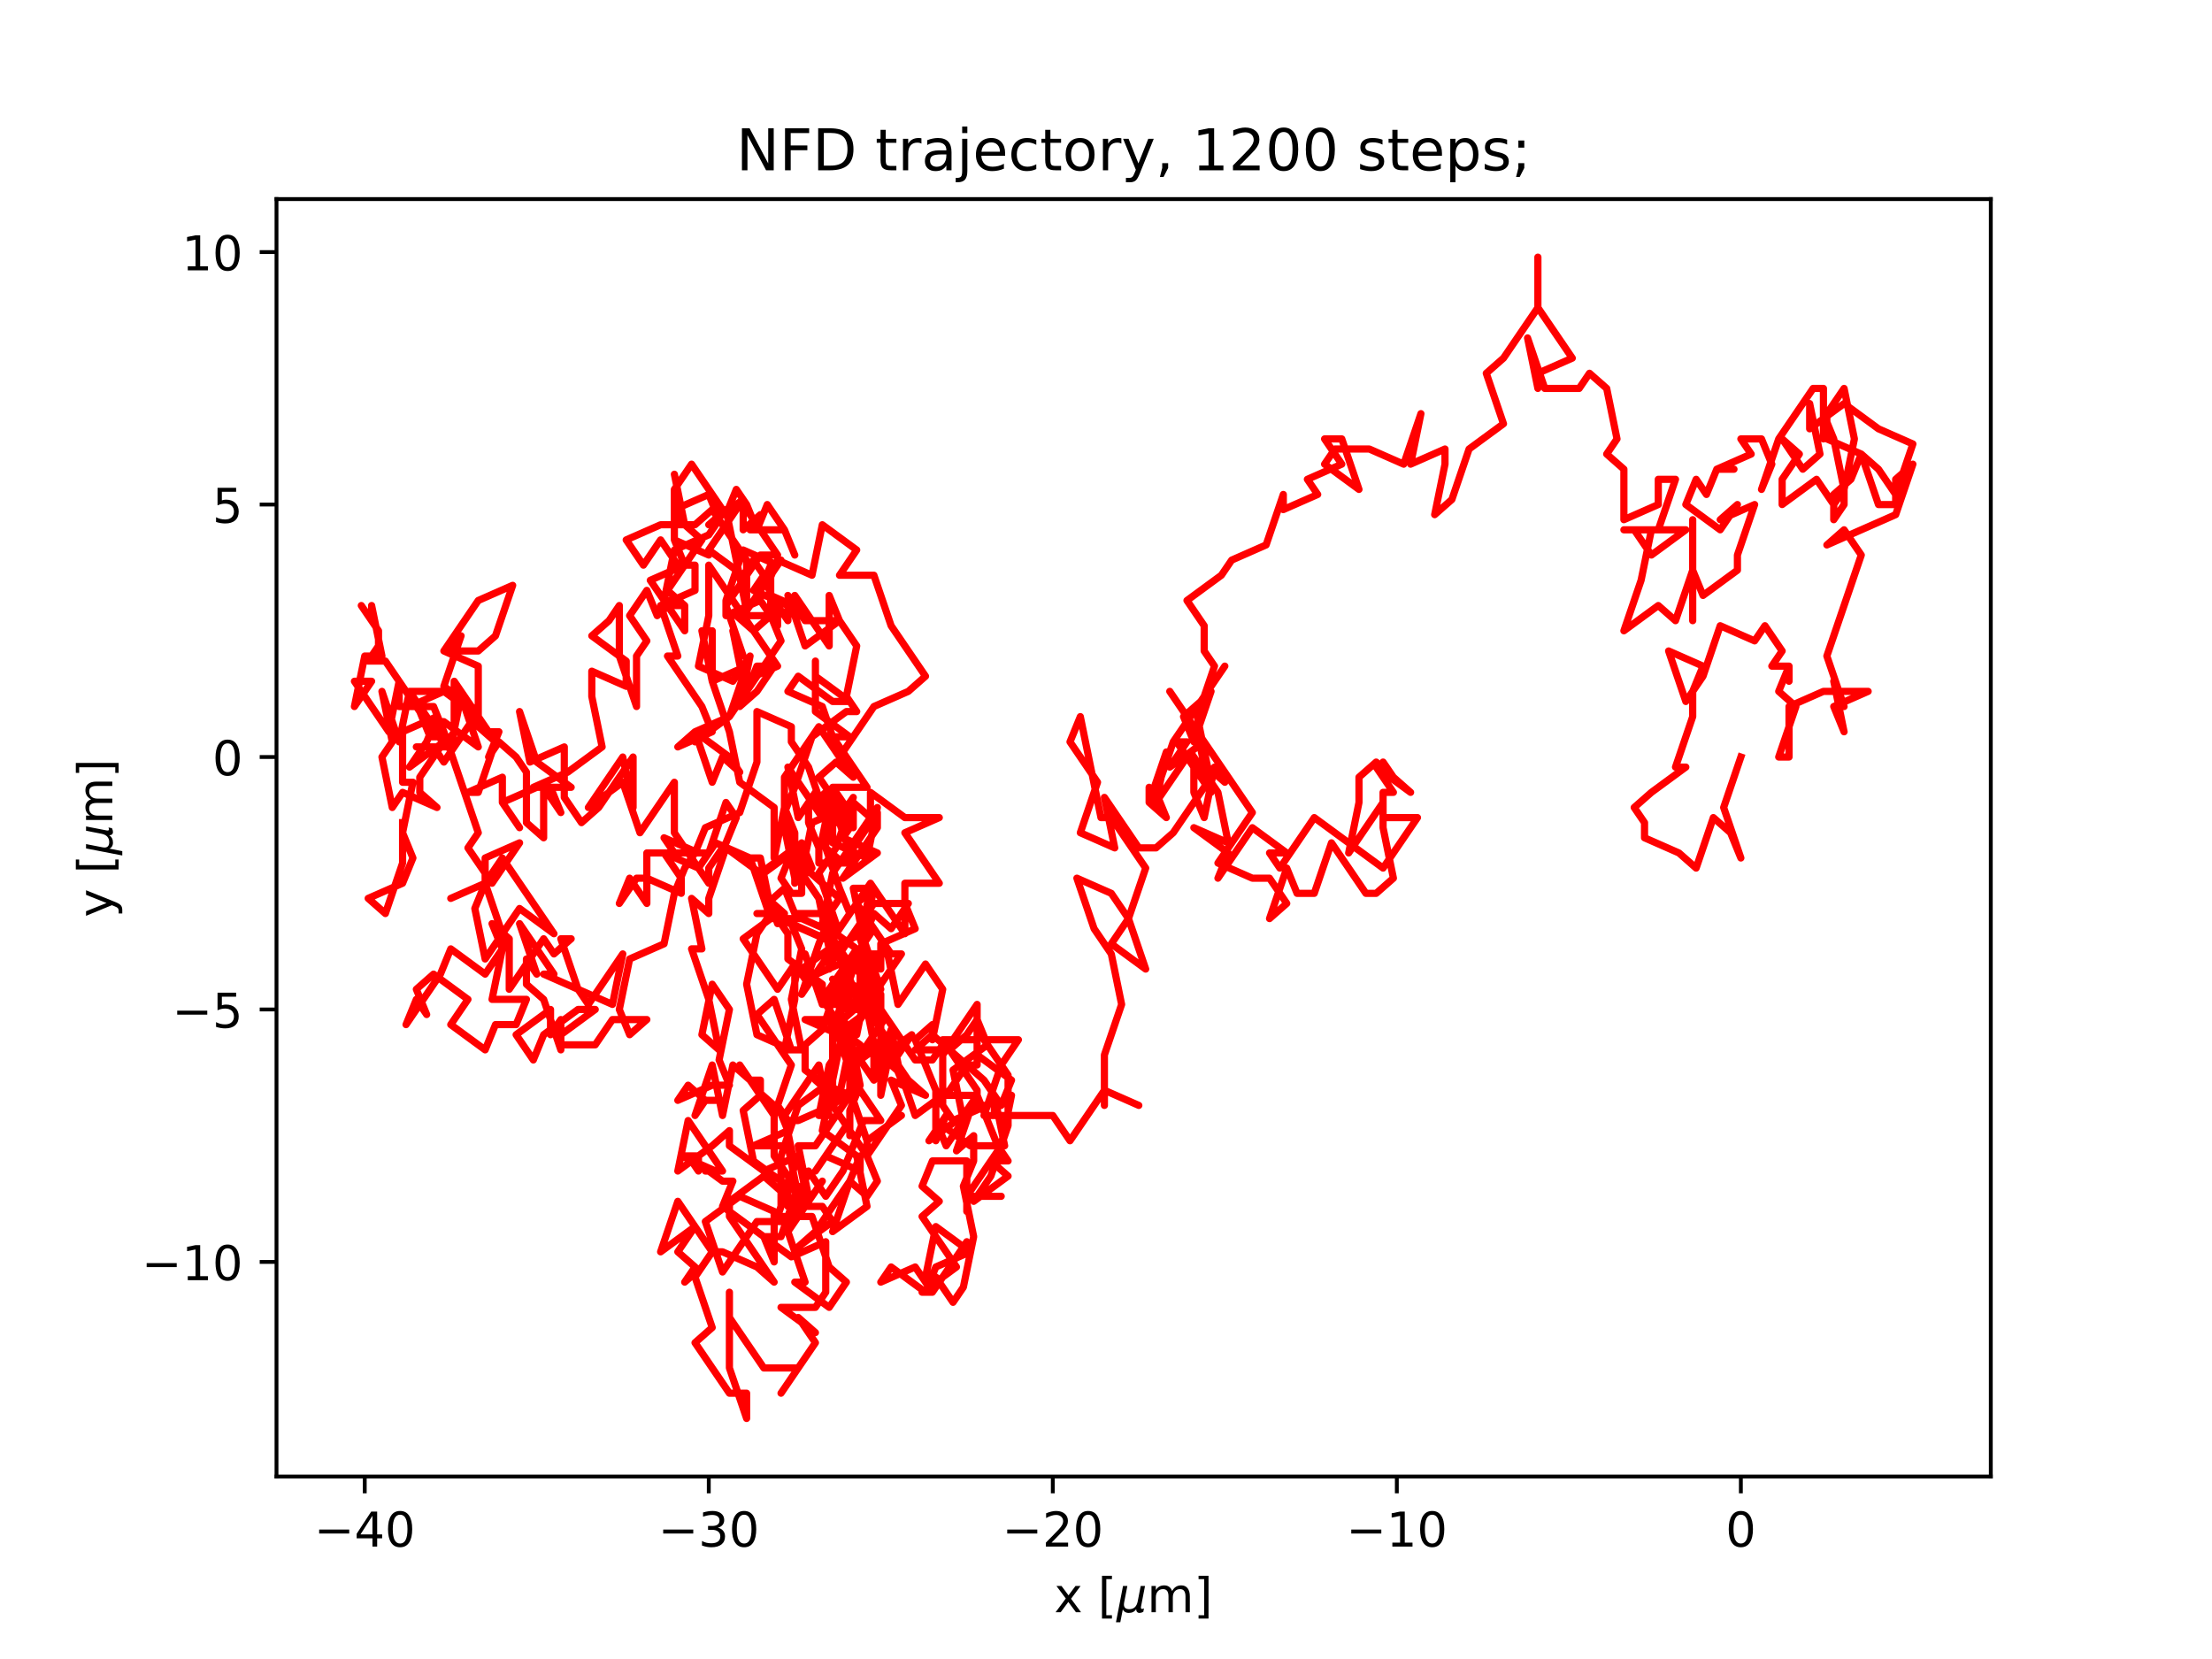 <?xml version="1.0" encoding="utf-8" standalone="no"?>
<!DOCTYPE svg PUBLIC "-//W3C//DTD SVG 1.1//EN"
  "http://www.w3.org/Graphics/SVG/1.1/DTD/svg11.dtd">
<!-- Created with matplotlib (https://matplotlib.org/) -->
<svg height="345.6pt" version="1.1" viewBox="0 0 460.8 345.6" width="460.8pt" xmlns="http://www.w3.org/2000/svg" xmlns:xlink="http://www.w3.org/1999/xlink">
 <defs>
  <style type="text/css">*{stroke-linecap:butt;stroke-linejoin:round;}</style>
 </defs>
 <g id="figure_1">
  <g id="patch_1">
   <path d="M 0 345.6 
L 460.8 345.6 
L 460.8 0 
L 0 0 
z
" style="fill:#ffffff;"/>
  </g>
  <g id="axes_1">
   <g id="patch_2">
    <path d="M 57.6 307.584 
L 414.72 307.584 
L 414.72 41.472 
L 57.6 41.472 
z
" style="fill:#ffffff;"/>
   </g>
   <g id="matplotlib.axis_1">
    <g id="xtick_1">
     <g id="line2d_1">
      <defs>
       <path d="M 0 0 
L 0 3.5 
" id="m4d522d2c87" style="stroke:#000000;stroke-width:0.8;"/>
      </defs>
      <g>
       <use style="stroke:#000000;stroke-width:0.8;" x="75.983" xlink:href="#m4d522d2c87" y="307.584"/>
      </g>
     </g>
     <g id="text_1">
      <!-- −40 -->
      <g transform="translate(65.43 322.182)scale(0.1 -0.1)">
       <defs>
        <path d="M 10.594 35.5 
L 73.188 35.5 
L 73.188 27.203 
L 10.594 27.203 
z
" id="DejaVuSans-8722"/>
        <path d="M 37.797 64.312 
L 12.891 25.391 
L 37.797 25.391 
z
M 35.203 72.906 
L 47.609 72.906 
L 47.609 25.391 
L 58.016 25.391 
L 58.016 17.188 
L 47.609 17.188 
L 47.609 0 
L 37.797 0 
L 37.797 17.188 
L 4.891 17.188 
L 4.891 26.703 
z
" id="DejaVuSans-52"/>
        <path d="M 31.781 66.406 
Q 24.172 66.406 20.328 58.906 
Q 16.5 51.422 16.5 36.375 
Q 16.5 21.391 20.328 13.891 
Q 24.172 6.391 31.781 6.391 
Q 39.453 6.391 43.281 13.891 
Q 47.125 21.391 47.125 36.375 
Q 47.125 51.422 43.281 58.906 
Q 39.453 66.406 31.781 66.406 
z
M 31.781 74.219 
Q 44.047 74.219 50.516 64.516 
Q 56.984 54.828 56.984 36.375 
Q 56.984 17.969 50.516 8.266 
Q 44.047 -1.422 31.781 -1.422 
Q 19.531 -1.422 13.062 8.266 
Q 6.594 17.969 6.594 36.375 
Q 6.594 54.828 13.062 64.516 
Q 19.531 74.219 31.781 74.219 
z
" id="DejaVuSans-48"/>
       </defs>
       <use xlink:href="#DejaVuSans-8722"/>
       <use x="83.789" xlink:href="#DejaVuSans-52"/>
       <use x="147.412" xlink:href="#DejaVuSans-48"/>
      </g>
     </g>
    </g>
    <g id="xtick_2">
     <g id="line2d_2">
      <g>
       <use style="stroke:#000000;stroke-width:0.8;" x="147.65" xlink:href="#m4d522d2c87" y="307.584"/>
      </g>
     </g>
     <g id="text_2">
      <!-- −30 -->
      <g transform="translate(137.098 322.182)scale(0.1 -0.1)">
       <defs>
        <path d="M 40.578 39.312 
Q 47.656 37.797 51.625 33 
Q 55.609 28.219 55.609 21.188 
Q 55.609 10.406 48.188 4.484 
Q 40.766 -1.422 27.094 -1.422 
Q 22.516 -1.422 17.656 -0.516 
Q 12.797 0.391 7.625 2.203 
L 7.625 11.719 
Q 11.719 9.328 16.594 8.109 
Q 21.484 6.891 26.812 6.891 
Q 36.078 6.891 40.938 10.547 
Q 45.797 14.203 45.797 21.188 
Q 45.797 27.641 41.281 31.266 
Q 36.766 34.906 28.719 34.906 
L 20.219 34.906 
L 20.219 43.016 
L 29.109 43.016 
Q 36.375 43.016 40.234 45.922 
Q 44.094 48.828 44.094 54.297 
Q 44.094 59.906 40.109 62.906 
Q 36.141 65.922 28.719 65.922 
Q 24.656 65.922 20.016 65.031 
Q 15.375 64.156 9.812 62.312 
L 9.812 71.094 
Q 15.438 72.656 20.344 73.438 
Q 25.25 74.219 29.594 74.219 
Q 40.828 74.219 47.359 69.109 
Q 53.906 64.016 53.906 55.328 
Q 53.906 49.266 50.438 45.094 
Q 46.969 40.922 40.578 39.312 
z
" id="DejaVuSans-51"/>
       </defs>
       <use xlink:href="#DejaVuSans-8722"/>
       <use x="83.789" xlink:href="#DejaVuSans-51"/>
       <use x="147.412" xlink:href="#DejaVuSans-48"/>
      </g>
     </g>
    </g>
    <g id="xtick_3">
     <g id="line2d_3">
      <g>
       <use style="stroke:#000000;stroke-width:0.8;" x="219.318" xlink:href="#m4d522d2c87" y="307.584"/>
      </g>
     </g>
     <g id="text_3">
      <!-- −20 -->
      <g transform="translate(208.766 322.182)scale(0.1 -0.1)">
       <defs>
        <path d="M 19.188 8.297 
L 53.609 8.297 
L 53.609 0 
L 7.328 0 
L 7.328 8.297 
Q 12.938 14.109 22.625 23.891 
Q 32.328 33.688 34.812 36.531 
Q 39.547 41.844 41.422 45.531 
Q 43.312 49.219 43.312 52.781 
Q 43.312 58.594 39.234 62.25 
Q 35.156 65.922 28.609 65.922 
Q 23.969 65.922 18.812 64.312 
Q 13.672 62.703 7.812 59.422 
L 7.812 69.391 
Q 13.766 71.781 18.938 73 
Q 24.125 74.219 28.422 74.219 
Q 39.75 74.219 46.484 68.547 
Q 53.219 62.891 53.219 53.422 
Q 53.219 48.922 51.531 44.891 
Q 49.859 40.875 45.406 35.406 
Q 44.188 33.984 37.641 27.219 
Q 31.109 20.453 19.188 8.297 
z
" id="DejaVuSans-50"/>
       </defs>
       <use xlink:href="#DejaVuSans-8722"/>
       <use x="83.789" xlink:href="#DejaVuSans-50"/>
       <use x="147.412" xlink:href="#DejaVuSans-48"/>
      </g>
     </g>
    </g>
    <g id="xtick_4">
     <g id="line2d_4">
      <g>
       <use style="stroke:#000000;stroke-width:0.8;" x="290.986" xlink:href="#m4d522d2c87" y="307.584"/>
      </g>
     </g>
     <g id="text_4">
      <!-- −10 -->
      <g transform="translate(280.433 322.182)scale(0.1 -0.1)">
       <defs>
        <path d="M 12.406 8.297 
L 28.516 8.297 
L 28.516 63.922 
L 10.984 60.406 
L 10.984 69.391 
L 28.422 72.906 
L 38.281 72.906 
L 38.281 8.297 
L 54.391 8.297 
L 54.391 0 
L 12.406 0 
z
" id="DejaVuSans-49"/>
       </defs>
       <use xlink:href="#DejaVuSans-8722"/>
       <use x="83.789" xlink:href="#DejaVuSans-49"/>
       <use x="147.412" xlink:href="#DejaVuSans-48"/>
      </g>
     </g>
    </g>
    <g id="xtick_5">
     <g id="line2d_5">
      <g>
       <use style="stroke:#000000;stroke-width:0.8;" x="362.653" xlink:href="#m4d522d2c87" y="307.584"/>
      </g>
     </g>
     <g id="text_5">
      <!-- 0 -->
      <g transform="translate(359.472 322.182)scale(0.1 -0.1)">
       <use xlink:href="#DejaVuSans-48"/>
      </g>
     </g>
    </g>
    <g id="text_6">
     <!-- x [${\mu}$m] -->
     <g transform="translate(219.61 335.862)scale(0.1 -0.1)">
      <defs>
       <path d="M 54.891 54.688 
L 35.109 28.078 
L 55.906 0 
L 45.312 0 
L 29.391 21.484 
L 13.484 0 
L 2.875 0 
L 24.125 28.609 
L 4.688 54.688 
L 15.281 54.688 
L 29.781 35.203 
L 44.281 54.688 
z
" id="DejaVuSans-120"/>
       <path id="DejaVuSans-32"/>
       <path d="M 8.594 75.984 
L 29.297 75.984 
L 29.297 69 
L 17.578 69 
L 17.578 -6.203 
L 29.297 -6.203 
L 29.297 -13.188 
L 8.594 -13.188 
z
" id="DejaVuSans-91"/>
       <path d="M -1.312 -20.797 
L 13.375 54.688 
L 22.406 54.688 
L 15.766 20.656 
Q 15.578 19.625 15.422 18.359 
Q 15.281 17.094 15.281 15.828 
Q 15.281 11.281 18.141 8.828 
Q 21 6.391 26.312 6.391 
Q 33.547 6.391 37.984 10.484 
Q 42.438 14.594 44 22.797 
L 50.203 54.688 
L 59.188 54.688 
L 51.031 12.641 
Q 50.828 11.719 50.75 11.031 
Q 50.688 10.359 50.688 9.812 
Q 50.688 8.297 51.297 7.594 
Q 51.906 6.891 53.219 6.891 
Q 53.719 6.891 54.562 7.125 
Q 55.422 7.375 56.984 8.016 
L 55.609 0.781 
Q 53.469 -0.297 51.516 -0.859 
Q 49.562 -1.422 47.703 -1.422 
Q 44.484 -1.422 42.656 0.625 
Q 40.828 2.688 40.828 6.297 
Q 38.094 2.391 34.297 0.484 
Q 30.516 -1.422 25.391 -1.422 
Q 20.844 -1.422 17.453 0.672 
Q 14.062 2.781 12.984 6.203 
L 7.719 -20.797 
z
" id="DejaVuSans-Oblique-956"/>
       <path d="M 52 44.188 
Q 55.375 50.25 60.062 53.125 
Q 64.75 56 71.094 56 
Q 79.641 56 84.281 50.016 
Q 88.922 44.047 88.922 33.016 
L 88.922 0 
L 79.891 0 
L 79.891 32.719 
Q 79.891 40.578 77.094 44.375 
Q 74.312 48.188 68.609 48.188 
Q 61.625 48.188 57.562 43.547 
Q 53.516 38.922 53.516 30.906 
L 53.516 0 
L 44.484 0 
L 44.484 32.719 
Q 44.484 40.625 41.703 44.406 
Q 38.922 48.188 33.109 48.188 
Q 26.219 48.188 22.156 43.531 
Q 18.109 38.875 18.109 30.906 
L 18.109 0 
L 9.078 0 
L 9.078 54.688 
L 18.109 54.688 
L 18.109 46.188 
Q 21.188 51.219 25.484 53.609 
Q 29.781 56 35.688 56 
Q 41.656 56 45.828 52.969 
Q 50 49.953 52 44.188 
z
" id="DejaVuSans-109"/>
       <path d="M 30.422 75.984 
L 30.422 -13.188 
L 9.719 -13.188 
L 9.719 -6.203 
L 21.391 -6.203 
L 21.391 69 
L 9.719 69 
L 9.719 75.984 
z
" id="DejaVuSans-93"/>
      </defs>
      <use transform="translate(0 0.016)" xlink:href="#DejaVuSans-120"/>
      <use transform="translate(59.18 0.016)" xlink:href="#DejaVuSans-32"/>
      <use transform="translate(90.967 0.016)" xlink:href="#DejaVuSans-91"/>
      <use transform="translate(129.98 0.016)" xlink:href="#DejaVuSans-Oblique-956"/>
      <use transform="translate(193.604 0.016)" xlink:href="#DejaVuSans-109"/>
      <use transform="translate(291.016 0.016)" xlink:href="#DejaVuSans-93"/>
     </g>
    </g>
   </g>
   <g id="matplotlib.axis_2">
    <g id="ytick_1">
     <g id="line2d_6">
      <defs>
       <path d="M 0 0 
L -3.5 0 
" id="m250f34a58e" style="stroke:#000000;stroke-width:0.8;"/>
      </defs>
      <g>
       <use style="stroke:#000000;stroke-width:0.8;" x="57.6" xlink:href="#m250f34a58e" y="262.881"/>
      </g>
     </g>
     <g id="text_7">
      <!-- −10 -->
      <g transform="translate(29.495 266.681)scale(0.1 -0.1)">
       <use xlink:href="#DejaVuSans-8722"/>
       <use x="83.789" xlink:href="#DejaVuSans-49"/>
       <use x="147.412" xlink:href="#DejaVuSans-48"/>
      </g>
     </g>
    </g>
    <g id="ytick_2">
     <g id="line2d_7">
      <g>
       <use style="stroke:#000000;stroke-width:0.8;" x="57.6" xlink:href="#m250f34a58e" y="210.29"/>
      </g>
     </g>
     <g id="text_8">
      <!-- −5 -->
      <g transform="translate(35.858 214.089)scale(0.1 -0.1)">
       <defs>
        <path d="M 10.797 72.906 
L 49.516 72.906 
L 49.516 64.594 
L 19.828 64.594 
L 19.828 46.734 
Q 21.969 47.469 24.109 47.828 
Q 26.266 48.188 28.422 48.188 
Q 40.625 48.188 47.75 41.5 
Q 54.891 34.812 54.891 23.391 
Q 54.891 11.625 47.562 5.094 
Q 40.234 -1.422 26.906 -1.422 
Q 22.312 -1.422 17.547 -0.641 
Q 12.797 0.141 7.719 1.703 
L 7.719 11.625 
Q 12.109 9.234 16.797 8.062 
Q 21.484 6.891 26.703 6.891 
Q 35.156 6.891 40.078 11.328 
Q 45.016 15.766 45.016 23.391 
Q 45.016 31 40.078 35.438 
Q 35.156 39.891 26.703 39.891 
Q 22.75 39.891 18.812 39.016 
Q 14.891 38.141 10.797 36.281 
z
" id="DejaVuSans-53"/>
       </defs>
       <use xlink:href="#DejaVuSans-8722"/>
       <use x="83.789" xlink:href="#DejaVuSans-53"/>
      </g>
     </g>
    </g>
    <g id="ytick_3">
     <g id="line2d_8">
      <g>
       <use style="stroke:#000000;stroke-width:0.8;" x="57.6" xlink:href="#m250f34a58e" y="157.699"/>
      </g>
     </g>
     <g id="text_9">
      <!-- 0 -->
      <g transform="translate(44.237 161.498)scale(0.1 -0.1)">
       <use xlink:href="#DejaVuSans-48"/>
      </g>
     </g>
    </g>
    <g id="ytick_4">
     <g id="line2d_9">
      <g>
       <use style="stroke:#000000;stroke-width:0.8;" x="57.6" xlink:href="#m250f34a58e" y="105.107"/>
      </g>
     </g>
     <g id="text_10">
      <!-- 5 -->
      <g transform="translate(44.237 108.907)scale(0.1 -0.1)">
       <use xlink:href="#DejaVuSans-53"/>
      </g>
     </g>
    </g>
    <g id="ytick_5">
     <g id="line2d_10">
      <g>
       <use style="stroke:#000000;stroke-width:0.8;" x="57.6" xlink:href="#m250f34a58e" y="52.516"/>
      </g>
     </g>
     <g id="text_11">
      <!-- 10 -->
      <g transform="translate(37.875 56.315)scale(0.1 -0.1)">
       <use xlink:href="#DejaVuSans-49"/>
       <use x="63.623" xlink:href="#DejaVuSans-48"/>
      </g>
     </g>
    </g>
    <g id="text_12">
     <!-- y [${\mu}$m] -->
     <g transform="translate(23.395 191.078)rotate(-90)scale(0.1 -0.1)">
      <defs>
       <path d="M 32.172 -5.078 
Q 28.375 -14.844 24.75 -17.812 
Q 21.141 -20.797 15.094 -20.797 
L 7.906 -20.797 
L 7.906 -13.281 
L 13.188 -13.281 
Q 16.891 -13.281 18.938 -11.516 
Q 21 -9.766 23.484 -3.219 
L 25.094 0.875 
L 2.984 54.688 
L 12.5 54.688 
L 29.594 11.922 
L 46.688 54.688 
L 56.203 54.688 
z
" id="DejaVuSans-121"/>
      </defs>
      <use transform="translate(0 0.016)" xlink:href="#DejaVuSans-121"/>
      <use transform="translate(59.18 0.016)" xlink:href="#DejaVuSans-32"/>
      <use transform="translate(90.967 0.016)" xlink:href="#DejaVuSans-91"/>
      <use transform="translate(129.98 0.016)" xlink:href="#DejaVuSans-Oblique-956"/>
      <use transform="translate(193.604 0.016)" xlink:href="#DejaVuSans-109"/>
      <use transform="translate(291.016 0.016)" xlink:href="#DejaVuSans-93"/>
     </g>
    </g>
   </g>
   <g id="line2d_11">
    <path clip-path="url(#pc473861794)" d="M 362.653 157.699 
L 359.07 168.217 
L 362.653 178.735 
L 360.503 173.476 
L 356.92 170.321 
L 353.337 180.839 
L 349.753 177.683 
L 342.586 174.528 
L 342.586 171.373 
L 340.436 168.217 
L 344.02 165.062 
L 351.187 159.802 
L 349.037 159.802 
L 352.62 149.284 
L 352.62 144.025 
L 354.77 138.766 
L 347.603 135.61 
L 351.187 146.129 
L 354.77 140.87 
L 358.353 130.351 
L 365.52 133.507 
L 367.67 130.351 
L 371.254 135.61 
L 369.104 138.766 
L 372.687 138.766 
L 372.687 141.921 
L 372.687 138.766 
L 370.537 144.025 
L 374.12 147.181 
L 370.537 157.699 
L 372.687 157.699 
L 372.687 147.181 
L 379.854 144.025 
L 389.17 144.025 
L 382.004 147.181 
L 384.154 152.44 
L 382.004 141.921 
L 384.154 147.181 
L 380.57 136.662 
L 387.737 115.626 
L 384.154 110.367 
L 380.57 113.522 
L 394.904 107.211 
L 398.487 96.693 
L 394.904 99.848 
L 394.904 105.107 
L 391.321 105.107 
L 387.737 94.589 
L 385.587 99.848 
L 382.004 103.004 
L 382.004 108.263 
L 384.154 105.107 
L 384.154 101.952 
L 386.304 91.434 
L 384.154 80.915 
L 380.57 86.175 
L 380.57 91.434 
L 387.737 94.589 
L 391.321 97.745 
L 394.904 103.004 
L 398.487 92.486 
L 391.321 89.33 
L 384.154 84.071 
L 376.987 89.33 
L 376.987 84.071 
L 379.137 94.589 
L 375.554 97.745 
L 371.254 91.434 
L 374.837 94.589 
L 371.254 99.848 
L 371.254 105.107 
L 378.42 99.848 
L 382.004 105.107 
L 384.154 101.952 
L 382.004 91.434 
L 379.854 86.175 
L 379.854 91.434 
L 379.854 80.915 
L 377.704 80.915 
L 370.537 91.434 
L 366.953 101.952 
L 369.104 96.693 
L 369.104 96.693 
L 366.953 91.434 
L 362.653 91.434 
L 364.803 94.589 
L 357.637 97.745 
L 361.22 97.745 
L 357.637 97.745 
L 355.487 103.004 
L 353.337 99.848 
L 351.187 105.107 
L 358.353 110.367 
L 361.937 105.107 
L 358.353 108.263 
L 365.52 105.107 
L 361.937 115.626 
L 361.937 118.781 
L 354.77 124.04 
L 352.62 118.781 
L 352.62 129.299 
L 352.62 108.263 
L 352.62 118.781 
L 349.037 129.299 
L 345.453 126.144 
L 338.286 131.403 
L 341.87 120.885 
L 344.02 110.367 
L 351.187 110.367 
L 344.02 115.626 
L 340.436 110.367 
L 340.436 110.367 
L 338.286 110.367 
L 345.453 110.367 
L 349.037 99.848 
L 345.453 99.848 
L 345.453 105.107 
L 338.286 108.263 
L 338.286 97.745 
L 334.703 94.589 
L 336.853 91.434 
L 334.703 80.915 
L 331.12 77.76 
L 328.97 80.915 
L 321.803 80.915 
L 318.219 70.397 
L 320.37 80.915 
L 320.37 77.76 
L 327.536 74.605 
L 320.37 64.086 
L 320.37 53.568 
L 320.37 64.086 
L 313.203 74.605 
L 309.619 77.76 
L 313.203 88.278 
L 306.036 93.537 
L 302.453 104.056 
L 298.869 107.211 
L 301.019 96.693 
L 301.019 93.537 
L 293.852 96.693 
L 296.003 86.175 
L 292.419 96.693 
L 285.252 93.537 
L 278.086 93.537 
L 275.936 96.693 
L 283.102 101.952 
L 279.519 91.434 
L 275.936 91.434 
L 279.519 96.693 
L 272.352 99.848 
L 274.502 103.004 
L 267.335 106.159 
L 267.335 103.004 
L 263.752 113.522 
L 256.585 116.678 
L 254.435 119.833 
L 247.268 125.092 
L 250.852 130.351 
L 250.852 135.61 
L 253.002 138.766 
L 249.419 149.284 
L 251.569 159.802 
L 255.152 162.958 
L 253.002 159.802 
L 250.852 170.321 
L 248.702 165.062 
L 248.702 159.802 
L 252.285 165.062 
L 245.118 154.543 
L 247.268 154.543 
L 243.685 159.802 
L 250.852 154.543 
L 243.685 144.025 
L 250.852 154.543 
L 248.702 154.543 
L 252.285 144.025 
L 248.702 154.543 
L 246.552 149.284 
L 250.135 146.129 
L 255.152 138.766 
L 244.402 154.543 
L 240.818 165.062 
L 242.968 170.321 
L 239.385 167.165 
L 239.385 164.01 
L 239.385 167.165 
L 242.968 156.647 
L 240.818 167.165 
L 247.985 156.647 
L 253.719 165.062 
L 255.869 175.58 
L 248.702 172.424 
L 255.869 177.683 
L 253.719 182.943 
L 260.885 172.424 
L 268.052 177.683 
L 264.469 177.683 
L 266.619 180.839 
L 273.786 170.321 
L 288.119 180.839 
L 295.286 170.321 
L 288.119 170.321 
L 288.119 165.062 
L 290.269 165.062 
L 286.686 159.802 
L 293.852 165.062 
L 290.269 161.906 
L 288.119 158.751 
L 290.269 161.906 
L 286.686 158.751 
L 283.102 161.906 
L 283.102 167.165 
L 280.952 177.683 
L 288.119 167.165 
L 288.119 172.424 
L 290.269 182.943 
L 286.686 186.098 
L 284.536 186.098 
L 277.369 175.58 
L 273.786 186.098 
L 270.202 186.098 
L 268.052 180.839 
L 264.469 191.357 
L 268.052 188.202 
L 268.052 188.202 
L 264.469 182.943 
L 260.885 182.943 
L 253.719 179.787 
L 260.885 169.269 
L 249.419 152.44 
L 251.569 162.958 
L 244.402 173.476 
L 240.818 176.632 
L 237.235 176.632 
L 230.068 166.113 
L 232.218 176.632 
L 225.052 173.476 
L 228.635 162.958 
L 222.901 154.543 
L 225.052 149.284 
L 229.352 170.321 
L 231.502 170.321 
L 238.668 180.839 
L 235.085 191.357 
L 238.668 201.875 
L 231.502 196.616 
L 235.085 191.357 
L 231.502 186.098 
L 224.335 182.943 
L 227.918 193.461 
L 231.502 198.72 
L 233.652 209.238 
L 230.068 219.757 
L 230.068 230.275 
L 230.068 227.119 
L 237.235 230.275 
L 230.068 227.119 
L 222.901 237.638 
L 219.318 232.378 
L 204.985 232.378 
L 208.568 221.86 
L 212.151 216.601 
L 204.985 216.601 
L 202.835 213.446 
L 210.001 223.964 
L 210.001 234.482 
L 206.418 245 
L 202.835 250.259 
L 210.001 245 
L 206.418 241.845 
L 210.001 241.845 
L 207.851 238.689 
L 203.551 228.171 
L 196.384 228.171 
L 196.384 217.653 
L 194.234 220.808 
L 190.651 220.808 
L 183.484 210.29 
L 176.317 210.29 
L 172.734 207.135 
L 172.734 210.29 
L 174.884 215.549 
L 167.717 212.394 
L 174.884 212.394 
L 177.034 222.912 
L 184.201 212.394 
L 180.618 209.238 
L 173.451 203.979 
L 177.034 209.238 
L 174.884 198.72 
L 182.051 188.202 
L 189.218 188.202 
L 185.634 193.461 
L 182.051 190.305 
L 179.901 195.565 
L 177.751 185.046 
L 181.334 185.046 
L 179.184 195.565 
L 182.768 206.083 
L 182.768 209.238 
L 175.601 214.497 
L 173.451 225.016 
L 173.451 228.171 
L 169.867 225.016 
L 177.034 228.171 
L 179.184 217.653 
L 172.017 212.394 
L 175.601 212.394 
L 179.184 209.238 
L 179.184 209.238 
L 177.034 203.979 
L 173.451 214.497 
L 173.451 225.016 
L 166.284 230.275 
L 162.701 240.793 
L 162.701 240.793 
L 162.701 251.311 
L 162.701 248.156 
L 159.117 245 
L 151.95 250.259 
L 151.95 253.415 
L 161.267 267.089 
L 157.684 263.933 
L 150.517 260.778 
L 150.517 260.778 
L 148.367 260.778 
L 146.217 263.933 
L 142.634 267.089 
L 144.784 263.933 
L 141.2 260.778 
L 144.784 255.519 
L 137.617 260.778 
L 141.2 250.259 
L 148.367 260.778 
L 144.784 266.037 
L 148.367 276.555 
L 144.784 279.711 
L 151.95 290.229 
L 155.534 290.229 
L 155.534 295.488 
L 151.95 284.97 
L 151.95 269.192 
L 151.95 274.451 
L 159.117 284.97 
L 166.284 284.97 
L 162.701 290.229 
L 169.867 279.711 
L 166.284 274.451 
L 169.867 277.607 
L 162.701 272.348 
L 169.867 272.348 
L 172.017 269.192 
L 172.017 258.674 
L 164.851 261.83 
L 150.517 251.311 
L 152.667 246.052 
L 150.517 246.052 
L 143.35 240.793 
L 145.5 243.949 
L 145.5 240.793 
L 141.917 240.793 
L 149.084 243.949 
L 146.934 243.949 
L 150.517 243.949 
L 143.35 233.43 
L 141.2 243.949 
L 148.367 238.689 
L 151.95 235.534 
L 151.95 238.689 
L 159.117 243.949 
L 166.284 240.793 
L 168.434 251.311 
L 161.267 240.793 
L 161.267 230.275 
L 157.684 227.119 
L 154.101 221.86 
L 161.267 232.378 
L 164.851 221.86 
L 157.684 211.342 
L 161.267 208.186 
L 164.851 218.705 
L 157.684 215.549 
L 155.534 205.031 
L 157.684 194.513 
L 159.834 191.357 
L 167.001 191.357 
L 174.167 194.513 
L 181.334 183.994 
L 188.501 194.513 
L 188.501 183.994 
L 195.668 183.994 
L 188.501 173.476 
L 195.668 170.321 
L 188.501 170.321 
L 181.334 165.062 
L 181.334 170.321 
L 177.751 167.165 
L 177.751 172.424 
L 170.584 161.906 
L 174.167 158.751 
L 177.751 161.906 
L 170.584 151.388 
L 163.417 161.906 
L 163.417 172.424 
L 165.567 182.943 
L 167.717 177.683 
L 167.717 180.839 
L 174.884 187.15 
L 172.734 190.305 
L 165.567 190.305 
L 163.417 185.046 
L 159.834 188.202 
L 157.684 182.943 
L 164.851 177.683 
L 162.701 182.943 
L 164.851 186.098 
L 167.001 186.098 
L 167.001 175.58 
L 169.151 180.839 
L 165.567 183.994 
L 165.567 173.476 
L 163.417 168.217 
L 161.267 178.735 
L 161.267 168.217 
L 154.101 162.958 
L 151.95 152.44 
L 148.367 141.921 
L 146.217 131.403 
L 148.367 131.403 
L 148.367 141.921 
L 155.534 138.766 
L 151.95 149.284 
L 144.784 154.543 
L 151.95 149.284 
L 144.784 152.44 
L 148.367 162.958 
L 150.517 157.699 
L 154.101 160.854 
L 151.95 157.699 
L 144.784 152.44 
L 141.2 155.595 
L 148.367 152.44 
L 146.217 147.181 
L 139.05 136.662 
L 141.2 136.662 
L 137.617 126.144 
L 144.784 122.989 
L 144.784 117.729 
L 141.2 117.729 
L 137.617 112.47 
L 134.034 117.729 
L 130.45 112.47 
L 137.617 109.315 
L 144.784 109.315 
L 148.367 106.159 
L 155.534 116.678 
L 155.534 127.196 
L 162.701 116.678 
L 155.534 127.196 
L 151.234 106.159 
L 147.65 109.315 
L 154.817 104.056 
L 147.65 114.574 
L 154.817 119.833 
L 156.967 116.678 
L 159.117 119.833 
L 156.967 122.989 
L 164.134 126.144 
L 164.134 129.299 
L 160.551 124.04 
L 167.717 127.196 
L 165.567 124.04 
L 172.734 134.559 
L 172.734 124.04 
L 174.884 129.299 
L 167.717 129.299 
L 164.134 124.04 
L 167.717 134.559 
L 174.884 129.299 
L 178.468 134.559 
L 176.317 145.077 
L 178.468 148.232 
L 176.317 148.232 
L 169.151 153.491 
L 165.567 164.01 
L 163.417 169.269 
L 165.567 179.787 
L 165.567 176.632 
L 158.401 181.891 
L 161.984 192.409 
L 158.401 181.891 
L 151.234 176.632 
L 147.65 187.15 
L 147.65 190.305 
L 144.067 187.15 
L 146.217 197.668 
L 144.067 197.668 
L 147.65 208.186 
L 149.8 218.705 
L 146.217 215.549 
L 148.367 205.031 
L 151.95 210.29 
L 149.8 220.808 
L 151.95 226.067 
L 148.367 226.067 
L 141.2 229.223 
L 143.35 226.067 
L 146.934 229.223 
L 149.084 229.223 
L 146.934 229.223 
L 144.784 232.378 
L 148.367 221.86 
L 150.517 232.378 
L 152.667 221.86 
L 156.251 225.016 
L 156.251 225.016 
L 158.401 225.016 
L 158.401 225.016 
L 158.401 228.171 
L 154.817 231.327 
L 156.967 241.845 
L 164.134 247.104 
L 166.284 247.104 
L 162.701 257.622 
L 159.117 257.622 
L 161.267 262.881 
L 161.267 252.363 
L 154.101 249.208 
L 146.934 254.467 
L 150.517 264.985 
L 157.684 254.467 
L 164.851 254.467 
L 168.434 243.949 
L 172.017 249.208 
L 175.601 243.949 
L 179.901 233.43 
L 183.484 233.43 
L 176.317 222.912 
L 183.484 217.653 
L 183.484 207.135 
L 179.901 207.135 
L 182.051 207.135 
L 174.884 203.979 
L 171.301 209.238 
L 167.717 198.72 
L 171.301 209.238 
L 177.034 209.238 
L 184.201 203.979 
L 180.618 209.238 
L 187.784 198.72 
L 187.784 198.72 
L 185.634 198.72 
L 178.468 188.202 
L 182.051 185.046 
L 179.901 195.565 
L 183.484 206.083 
L 172.734 221.86 
L 170.584 232.378 
L 172.734 232.378 
L 170.584 221.86 
L 163.417 232.378 
L 165.567 242.897 
L 161.984 253.415 
L 169.151 253.415 
L 172.734 263.933 
L 176.317 267.089 
L 172.734 272.348 
L 165.567 267.089 
L 167.717 267.089 
L 164.134 256.57 
L 171.301 246.052 
L 167.717 251.311 
L 164.134 246.052 
L 164.134 251.311 
L 171.301 251.311 
L 173.451 254.467 
L 166.284 259.726 
L 169.867 256.57 
L 177.034 246.052 
L 173.451 256.57 
L 180.618 251.311 
L 178.468 240.793 
L 171.301 235.534 
L 173.451 225.016 
L 173.451 230.275 
L 177.034 227.119 
L 180.618 237.638 
L 187.784 232.378 
L 180.618 237.638 
L 180.618 240.793 
L 173.451 230.275 
L 166.284 233.43 
L 164.134 233.43 
L 161.984 230.275 
L 164.134 235.534 
L 156.967 238.689 
L 164.134 238.689 
L 166.284 249.208 
L 168.434 249.208 
L 166.284 238.689 
L 169.867 238.689 
L 177.034 228.171 
L 177.034 217.653 
L 174.884 228.171 
L 167.717 222.912 
L 167.717 217.653 
L 171.301 214.497 
L 174.884 203.979 
L 178.468 200.824 
L 174.884 200.824 
L 167.717 203.979 
L 165.567 200.824 
L 161.984 206.083 
L 154.817 195.565 
L 161.984 190.305 
L 159.834 187.15 
L 163.417 190.305 
L 157.684 190.305 
L 159.834 190.305 
L 174.167 196.616 
L 167.001 207.135 
L 170.584 196.616 
L 172.734 191.357 
L 172.734 201.875 
L 174.884 196.616 
L 182.051 193.461 
L 174.884 203.979 
L 174.884 214.497 
L 182.051 225.016 
L 185.634 214.497 
L 187.784 225.016 
L 185.634 219.757 
L 189.218 225.016 
L 192.801 228.171 
L 185.634 225.016 
L 187.784 230.275 
L 180.618 240.793 
L 182.768 246.052 
L 180.618 249.208 
L 177.034 246.052 
L 179.184 240.793 
L 179.184 243.949 
L 172.017 240.793 
L 169.867 243.949 
L 177.034 233.43 
L 177.034 236.586 
L 177.034 231.327 
L 179.184 226.067 
L 177.034 215.549 
L 174.884 210.29 
L 178.468 199.772 
L 174.884 199.772 
L 177.034 199.772 
L 180.618 205.031 
L 178.468 215.549 
L 174.884 212.394 
L 174.884 215.549 
L 172.734 210.29 
L 176.317 220.808 
L 183.484 217.653 
L 183.484 228.171 
L 185.634 217.653 
L 185.634 220.808 
L 182.051 223.964 
L 182.051 218.705 
L 184.201 215.549 
L 180.618 210.29 
L 182.768 220.808 
L 189.934 215.549 
L 185.634 221.86 
L 189.218 225.016 
L 187.068 221.86 
L 190.651 232.378 
L 197.818 227.119 
L 201.401 221.86 
L 204.985 225.016 
L 204.985 225.016 
L 208.568 230.275 
L 210.718 225.016 
L 203.551 219.757 
L 203.551 209.238 
L 196.384 219.757 
L 196.384 230.275 
L 198.534 233.43 
L 205.701 230.275 
L 203.551 230.275 
L 203.551 227.119 
L 196.384 216.601 
L 203.551 216.601 
L 203.551 221.86 
L 201.401 221.86 
L 197.818 218.705 
L 190.651 218.705 
L 194.234 215.549 
L 197.818 218.705 
L 201.401 215.549 
L 203.551 212.394 
L 205.701 217.653 
L 198.534 222.912 
L 200.685 233.43 
L 197.101 238.689 
L 194.951 233.43 
L 202.118 238.689 
L 209.285 238.689 
L 207.135 228.171 
L 207.135 231.327 
L 210.718 228.171 
L 208.568 238.689 
L 201.401 249.208 
L 208.568 249.208 
L 201.401 249.208 
L 201.401 252.363 
L 201.401 241.845 
L 194.234 241.845 
L 192.084 247.104 
L 195.668 250.259 
L 192.084 253.415 
L 199.251 263.933 
L 192.084 269.192 
L 194.234 269.192 
L 201.401 258.674 
L 194.234 269.192 
L 190.651 263.933 
L 183.484 267.089 
L 185.634 263.933 
L 192.801 269.192 
L 194.951 263.933 
L 202.118 260.778 
L 194.951 255.519 
L 192.801 266.037 
L 194.951 266.037 
L 198.534 271.296 
L 200.685 268.141 
L 202.835 257.622 
L 200.685 247.104 
L 202.835 241.845 
L 202.835 236.586 
L 199.251 239.741 
L 202.835 229.223 
L 200.685 232.378 
L 193.518 237.638 
L 197.101 232.378 
L 194.951 237.638 
L 194.951 227.119 
L 190.651 216.601 
L 194.234 213.446 
L 194.234 216.601 
L 196.384 206.083 
L 192.801 200.824 
L 187.068 209.238 
L 184.918 198.72 
L 181.334 198.72 
L 183.484 201.875 
L 183.484 196.616 
L 190.651 193.461 
L 188.501 188.202 
L 181.334 188.202 
L 179.184 198.72 
L 182.768 209.238 
L 182.768 209.238 
L 179.184 206.083 
L 179.184 200.824 
L 177.034 200.824 
L 173.451 195.565 
L 177.034 190.305 
L 174.884 185.046 
L 171.301 174.528 
L 173.451 164.01 
L 180.618 164.01 
L 173.451 153.491 
L 177.034 153.491 
L 169.867 148.232 
L 169.867 137.714 
L 169.867 140.87 
L 177.034 146.129 
L 173.451 146.129 
L 166.284 140.87 
L 164.134 144.025 
L 171.301 147.181 
L 174.884 157.699 
L 182.051 147.181 
L 189.218 144.025 
L 192.801 140.87 
L 185.634 130.351 
L 182.051 119.833 
L 174.884 119.833 
L 178.468 114.574 
L 171.301 109.315 
L 169.151 119.833 
L 161.984 116.678 
L 159.834 121.937 
L 161.984 127.196 
L 161.984 130.351 
L 158.401 125.092 
L 151.234 128.248 
L 151.234 125.092 
L 154.817 114.574 
L 161.984 117.729 
L 158.401 122.989 
L 160.551 117.729 
L 160.551 128.248 
L 153.384 128.248 
L 156.967 131.403 
L 160.551 128.248 
L 162.701 133.507 
L 151.95 149.284 
L 155.534 144.025 
L 157.684 138.766 
L 161.267 138.766 
L 157.684 144.025 
L 154.101 147.181 
L 156.251 136.662 
L 152.667 141.921 
L 145.5 138.766 
L 147.65 128.248 
L 147.65 117.729 
L 161.984 138.766 
L 154.817 141.921 
L 152.667 131.403 
L 154.817 136.662 
L 151.234 126.144 
L 158.401 115.626 
L 161.984 115.626 
L 154.817 105.107 
L 154.817 110.367 
L 158.401 107.211 
L 156.251 110.367 
L 163.417 110.367 
L 165.567 115.626 
L 163.417 110.367 
L 159.834 105.107 
L 157.684 110.367 
L 155.534 105.107 
L 153.384 101.952 
L 153.384 101.952 
L 151.234 107.211 
L 144.067 96.693 
L 140.484 101.952 
L 140.484 101.952 
L 140.484 112.47 
L 147.65 115.626 
L 140.484 112.47 
L 142.634 117.729 
L 139.05 122.989 
L 142.634 126.144 
L 140.484 126.144 
L 142.634 126.144 
L 142.634 131.403 
L 135.467 120.885 
L 142.634 117.729 
L 146.217 112.47 
L 142.634 109.315 
L 140.484 98.797 
L 142.634 109.315 
L 140.484 106.159 
L 147.65 103.004 
L 149.8 108.263 
L 147.65 111.418 
L 140.484 114.574 
L 138.334 125.092 
L 140.484 125.092 
L 136.9 128.248 
L 134.75 122.989 
L 131.167 128.248 
L 134.75 133.507 
L 132.6 136.662 
L 132.6 147.181 
L 129.017 136.662 
L 129.017 126.144 
L 126.867 129.299 
L 123.283 132.455 
L 130.45 137.714 
L 130.45 142.973 
L 123.283 139.818 
L 123.283 145.077 
L 125.433 155.595 
L 118.267 160.854 
L 111.1 164.01 
L 114.683 164.01 
L 116.833 169.269 
L 113.25 164.01 
L 113.25 174.528 
L 109.667 171.373 
L 109.667 160.854 
L 107.517 157.699 
L 103.933 154.543 
L 101.783 157.699 
L 103.933 152.44 
L 101.783 152.44 
L 94.616 141.921 
L 94.616 152.44 
L 92.466 155.595 
L 90.316 150.336 
L 92.466 150.336 
L 99.633 155.595 
L 96.05 145.077 
L 93.9 155.595 
L 86.733 155.595 
L 90.316 155.595 
L 92.466 158.751 
L 99.633 148.232 
L 92.466 142.973 
L 96.05 132.455 
L 92.466 135.61 
L 99.633 125.092 
L 106.8 121.937 
L 103.216 132.455 
L 99.633 135.61 
L 92.466 135.61 
L 99.633 138.766 
L 99.633 149.284 
L 92.466 144.025 
L 85.3 147.181 
L 85.3 144.025 
L 83.15 154.543 
L 79.566 144.025 
L 81.716 154.543 
L 79.566 157.699 
L 81.716 168.217 
L 83.866 165.062 
L 91.033 168.217 
L 87.45 165.062 
L 87.45 161.906 
L 93.183 153.491 
L 89.6 153.491 
L 87.45 148.232 
L 80.283 137.714 
L 76.699 137.714 
L 78.849 134.559 
L 78.849 131.403 
L 75.266 126.144 
L 77.416 129.299 
L 77.416 126.144 
L 79.566 136.662 
L 75.983 136.662 
L 73.833 147.181 
L 77.416 141.921 
L 73.833 141.921 
L 80.999 152.44 
L 83.15 141.921 
L 83.15 147.181 
L 90.316 147.181 
L 92.466 152.44 
L 99.633 173.476 
L 97.483 176.632 
L 102.5 183.994 
L 108.233 175.58 
L 101.066 178.735 
L 101.066 183.994 
L 93.9 187.15 
L 101.066 183.994 
L 104.65 178.735 
L 115.4 194.513 
L 108.233 189.254 
L 101.066 199.772 
L 98.916 189.254 
L 101.066 183.994 
L 104.65 194.513 
L 104.65 197.668 
L 102.5 208.186 
L 109.667 208.186 
L 107.517 213.446 
L 103.216 213.446 
L 101.066 218.705 
L 93.9 213.446 
L 97.483 208.186 
L 90.316 202.927 
L 86.733 206.083 
L 88.883 211.342 
L 86.733 208.186 
L 84.583 213.446 
L 91.75 202.927 
L 93.9 197.668 
L 101.066 202.927 
L 104.65 197.668 
L 102.5 192.409 
L 106.083 195.565 
L 106.083 206.083 
L 106.083 206.083 
L 113.25 195.565 
L 115.4 198.72 
L 118.983 195.565 
L 116.833 195.565 
L 120.417 206.083 
L 122.567 209.238 
L 129.734 198.72 
L 127.583 209.238 
L 113.25 202.927 
L 115.4 202.927 
L 108.233 192.409 
L 111.817 202.927 
L 109.667 199.772 
L 109.667 205.031 
L 113.25 208.186 
L 116.833 218.705 
L 116.833 215.549 
L 124 210.29 
L 120.417 210.29 
L 113.25 215.549 
L 111.1 220.808 
L 107.517 215.549 
L 114.683 210.29 
L 114.683 215.549 
L 116.833 212.394 
L 116.833 217.653 
L 124 217.653 
L 127.583 212.394 
L 134.75 212.394 
L 131.167 215.549 
L 129.017 210.29 
L 131.167 199.772 
L 138.334 196.616 
L 140.484 186.098 
L 142.634 180.839 
L 144.784 177.683 
L 146.934 172.424 
L 154.101 169.269 
L 157.684 158.751 
L 157.684 148.232 
L 164.851 151.388 
L 164.851 154.543 
L 168.434 159.802 
L 172.017 170.321 
L 172.017 165.062 
L 168.434 168.217 
L 168.434 171.373 
L 170.584 176.632 
L 170.584 179.787 
L 177.751 179.787 
L 174.167 169.269 
L 172.017 166.113 
L 172.017 176.632 
L 175.601 179.787 
L 182.768 169.269 
L 182.768 172.424 
L 175.601 182.943 
L 182.768 177.683 
L 175.601 174.528 
L 177.751 171.373 
L 174.167 171.373 
L 177.751 166.113 
L 174.167 176.632 
L 170.584 181.891 
L 174.167 192.409 
L 172.017 195.565 
L 164.851 192.409 
L 167.001 197.668 
L 164.851 208.186 
L 167.001 218.705 
L 163.417 218.705 
L 165.567 208.186 
L 165.567 202.927 
L 172.734 197.668 
L 170.584 187.15 
L 167.001 181.891 
L 169.151 171.373 
L 176.317 168.217 
L 174.167 165.062 
L 172.017 168.217 
L 169.867 165.062 
L 166.284 170.321 
L 164.134 159.802 
L 171.301 170.321 
L 173.451 170.321 
L 173.451 175.58 
L 173.451 175.58 
L 180.618 178.735 
L 182.768 168.217 
L 173.451 181.891 
L 171.301 192.409 
L 178.468 197.668 
L 171.301 208.186 
L 174.884 213.446 
L 171.301 208.186 
L 171.301 205.031 
L 164.134 199.772 
L 164.134 194.513 
L 160.551 189.254 
L 158.401 178.735 
L 156.251 178.735 
L 159.834 189.254 
L 156.251 178.735 
L 149.084 175.58 
L 145.5 180.839 
L 147.65 177.683 
L 140.484 177.683 
L 138.334 174.528 
L 145.5 177.683 
L 138.334 177.683 
L 138.334 177.683 
L 141.917 182.943 
L 141.917 186.098 
L 134.75 182.943 
L 132.6 182.943 
L 129.017 188.202 
L 131.167 182.943 
L 134.75 188.202 
L 134.75 177.683 
L 138.334 177.683 
L 145.5 180.839 
L 147.65 177.683 
L 151.234 167.165 
L 153.384 170.321 
L 151.234 175.58 
L 147.65 180.839 
L 147.65 183.994 
L 140.484 173.476 
L 140.484 162.958 
L 133.317 173.476 
L 129.734 162.958 
L 122.567 168.217 
L 129.734 157.699 
L 131.884 168.217 
L 131.884 157.699 
L 124.717 168.217 
L 121.133 171.373 
L 117.55 166.113 
L 117.55 155.595 
L 110.383 158.751 
L 108.233 148.232 
L 111.817 158.751 
L 118.983 164.01 
L 111.817 164.01 
L 104.65 167.165 
L 108.233 172.424 
L 104.65 167.165 
L 104.65 161.906 
L 97.483 165.062 
L 99.633 165.062 
L 103.216 154.543 
L 99.633 151.388 
L 97.483 146.129 
L 99.633 149.284 
L 92.466 144.025 
L 85.3 144.025 
L 92.466 154.543 
L 85.3 159.802 
L 88.883 154.543 
L 91.033 149.284 
L 83.866 152.44 
L 83.866 162.958 
L 86.016 162.958 
L 83.866 173.476 
L 86.016 178.735 
L 83.866 183.994 
L 76.699 187.15 
L 80.283 190.305 
L 83.866 179.787 
L 83.866 171.373 
L 83.866 171.373 
" style="fill:none;stroke:#ff0000;stroke-linecap:square;stroke-width:1.5;"/>
   </g>
   <g id="patch_3">
    <path d="M 57.6 307.584 
L 57.6 41.472 
" style="fill:none;stroke:#000000;stroke-linecap:square;stroke-linejoin:miter;stroke-width:0.8;"/>
   </g>
   <g id="patch_4">
    <path d="M 414.72 307.584 
L 414.72 41.472 
" style="fill:none;stroke:#000000;stroke-linecap:square;stroke-linejoin:miter;stroke-width:0.8;"/>
   </g>
   <g id="patch_5">
    <path d="M 57.6 307.584 
L 414.72 307.584 
" style="fill:none;stroke:#000000;stroke-linecap:square;stroke-linejoin:miter;stroke-width:0.8;"/>
   </g>
   <g id="patch_6">
    <path d="M 57.6 41.472 
L 414.72 41.472 
" style="fill:none;stroke:#000000;stroke-linecap:square;stroke-linejoin:miter;stroke-width:0.8;"/>
   </g>
   <g id="text_13">
    <!-- NFD trajectory, 1200 steps; -->
    <g transform="translate(153.382 35.472)scale(0.12 -0.12)">
     <defs>
      <path d="M 9.812 72.906 
L 23.094 72.906 
L 55.422 11.922 
L 55.422 72.906 
L 64.984 72.906 
L 64.984 0 
L 51.703 0 
L 19.391 60.984 
L 19.391 0 
L 9.812 0 
z
" id="DejaVuSans-78"/>
      <path d="M 9.812 72.906 
L 51.703 72.906 
L 51.703 64.594 
L 19.672 64.594 
L 19.672 43.109 
L 48.578 43.109 
L 48.578 34.812 
L 19.672 34.812 
L 19.672 0 
L 9.812 0 
z
" id="DejaVuSans-70"/>
      <path d="M 19.672 64.797 
L 19.672 8.109 
L 31.594 8.109 
Q 46.688 8.109 53.688 14.938 
Q 60.688 21.781 60.688 36.531 
Q 60.688 51.172 53.688 57.984 
Q 46.688 64.797 31.594 64.797 
z
M 9.812 72.906 
L 30.078 72.906 
Q 51.266 72.906 61.172 64.094 
Q 71.094 55.281 71.094 36.531 
Q 71.094 17.672 61.125 8.828 
Q 51.172 0 30.078 0 
L 9.812 0 
z
" id="DejaVuSans-68"/>
      <path d="M 18.312 70.219 
L 18.312 54.688 
L 36.812 54.688 
L 36.812 47.703 
L 18.312 47.703 
L 18.312 18.016 
Q 18.312 11.328 20.141 9.422 
Q 21.969 7.516 27.594 7.516 
L 36.812 7.516 
L 36.812 0 
L 27.594 0 
Q 17.188 0 13.234 3.875 
Q 9.281 7.766 9.281 18.016 
L 9.281 47.703 
L 2.688 47.703 
L 2.688 54.688 
L 9.281 54.688 
L 9.281 70.219 
z
" id="DejaVuSans-116"/>
      <path d="M 41.109 46.297 
Q 39.594 47.172 37.812 47.578 
Q 36.031 48 33.891 48 
Q 26.266 48 22.188 43.047 
Q 18.109 38.094 18.109 28.812 
L 18.109 0 
L 9.078 0 
L 9.078 54.688 
L 18.109 54.688 
L 18.109 46.188 
Q 20.953 51.172 25.484 53.578 
Q 30.031 56 36.531 56 
Q 37.453 56 38.578 55.875 
Q 39.703 55.766 41.062 55.516 
z
" id="DejaVuSans-114"/>
      <path d="M 34.281 27.484 
Q 23.391 27.484 19.188 25 
Q 14.984 22.516 14.984 16.5 
Q 14.984 11.719 18.141 8.906 
Q 21.297 6.109 26.703 6.109 
Q 34.188 6.109 38.703 11.406 
Q 43.219 16.703 43.219 25.484 
L 43.219 27.484 
z
M 52.203 31.203 
L 52.203 0 
L 43.219 0 
L 43.219 8.297 
Q 40.141 3.328 35.547 0.953 
Q 30.953 -1.422 24.312 -1.422 
Q 15.922 -1.422 10.953 3.297 
Q 6 8.016 6 15.922 
Q 6 25.141 12.172 29.828 
Q 18.359 34.516 30.609 34.516 
L 43.219 34.516 
L 43.219 35.406 
Q 43.219 41.609 39.141 45 
Q 35.062 48.391 27.688 48.391 
Q 23 48.391 18.547 47.266 
Q 14.109 46.141 10.016 43.891 
L 10.016 52.203 
Q 14.938 54.109 19.578 55.047 
Q 24.219 56 28.609 56 
Q 40.484 56 46.344 49.844 
Q 52.203 43.703 52.203 31.203 
z
" id="DejaVuSans-97"/>
      <path d="M 9.422 54.688 
L 18.406 54.688 
L 18.406 -0.984 
Q 18.406 -11.422 14.422 -16.109 
Q 10.453 -20.797 1.609 -20.797 
L -1.812 -20.797 
L -1.812 -13.188 
L 0.594 -13.188 
Q 5.719 -13.188 7.562 -10.812 
Q 9.422 -8.453 9.422 -0.984 
z
M 9.422 75.984 
L 18.406 75.984 
L 18.406 64.594 
L 9.422 64.594 
z
" id="DejaVuSans-106"/>
      <path d="M 56.203 29.594 
L 56.203 25.203 
L 14.891 25.203 
Q 15.484 15.922 20.484 11.062 
Q 25.484 6.203 34.422 6.203 
Q 39.594 6.203 44.453 7.469 
Q 49.312 8.734 54.109 11.281 
L 54.109 2.781 
Q 49.266 0.734 44.188 -0.344 
Q 39.109 -1.422 33.891 -1.422 
Q 20.797 -1.422 13.156 6.188 
Q 5.516 13.812 5.516 26.812 
Q 5.516 40.234 12.766 48.109 
Q 20.016 56 32.328 56 
Q 43.359 56 49.781 48.891 
Q 56.203 41.797 56.203 29.594 
z
M 47.219 32.234 
Q 47.125 39.594 43.094 43.984 
Q 39.062 48.391 32.422 48.391 
Q 24.906 48.391 20.391 44.141 
Q 15.875 39.891 15.188 32.172 
z
" id="DejaVuSans-101"/>
      <path d="M 48.781 52.594 
L 48.781 44.188 
Q 44.969 46.297 41.141 47.344 
Q 37.312 48.391 33.406 48.391 
Q 24.656 48.391 19.812 42.844 
Q 14.984 37.312 14.984 27.297 
Q 14.984 17.281 19.812 11.734 
Q 24.656 6.203 33.406 6.203 
Q 37.312 6.203 41.141 7.25 
Q 44.969 8.297 48.781 10.406 
L 48.781 2.094 
Q 45.016 0.344 40.984 -0.531 
Q 36.969 -1.422 32.422 -1.422 
Q 20.062 -1.422 12.781 6.344 
Q 5.516 14.109 5.516 27.297 
Q 5.516 40.672 12.859 48.328 
Q 20.219 56 33.016 56 
Q 37.156 56 41.109 55.141 
Q 45.062 54.297 48.781 52.594 
z
" id="DejaVuSans-99"/>
      <path d="M 30.609 48.391 
Q 23.391 48.391 19.188 42.75 
Q 14.984 37.109 14.984 27.297 
Q 14.984 17.484 19.156 11.844 
Q 23.344 6.203 30.609 6.203 
Q 37.797 6.203 41.984 11.859 
Q 46.188 17.531 46.188 27.297 
Q 46.188 37.016 41.984 42.703 
Q 37.797 48.391 30.609 48.391 
z
M 30.609 56 
Q 42.328 56 49.016 48.375 
Q 55.719 40.766 55.719 27.297 
Q 55.719 13.875 49.016 6.219 
Q 42.328 -1.422 30.609 -1.422 
Q 18.844 -1.422 12.172 6.219 
Q 5.516 13.875 5.516 27.297 
Q 5.516 40.766 12.172 48.375 
Q 18.844 56 30.609 56 
z
" id="DejaVuSans-111"/>
      <path d="M 11.719 12.406 
L 22.016 12.406 
L 22.016 4 
L 14.016 -11.625 
L 7.719 -11.625 
L 11.719 4 
z
" id="DejaVuSans-44"/>
      <path d="M 44.281 53.078 
L 44.281 44.578 
Q 40.484 46.531 36.375 47.5 
Q 32.281 48.484 27.875 48.484 
Q 21.188 48.484 17.844 46.438 
Q 14.5 44.391 14.5 40.281 
Q 14.5 37.156 16.891 35.375 
Q 19.281 33.594 26.516 31.984 
L 29.594 31.297 
Q 39.156 29.25 43.188 25.516 
Q 47.219 21.781 47.219 15.094 
Q 47.219 7.469 41.188 3.016 
Q 35.156 -1.422 24.609 -1.422 
Q 20.219 -1.422 15.453 -0.562 
Q 10.688 0.297 5.422 2 
L 5.422 11.281 
Q 10.406 8.688 15.234 7.391 
Q 20.062 6.109 24.812 6.109 
Q 31.156 6.109 34.562 8.281 
Q 37.984 10.453 37.984 14.406 
Q 37.984 18.062 35.516 20.016 
Q 33.062 21.969 24.703 23.781 
L 21.578 24.516 
Q 13.234 26.266 9.516 29.906 
Q 5.812 33.547 5.812 39.891 
Q 5.812 47.609 11.281 51.797 
Q 16.75 56 26.812 56 
Q 31.781 56 36.172 55.266 
Q 40.578 54.547 44.281 53.078 
z
" id="DejaVuSans-115"/>
      <path d="M 18.109 8.203 
L 18.109 -20.797 
L 9.078 -20.797 
L 9.078 54.688 
L 18.109 54.688 
L 18.109 46.391 
Q 20.953 51.266 25.266 53.625 
Q 29.594 56 35.594 56 
Q 45.562 56 51.781 48.094 
Q 58.016 40.188 58.016 27.297 
Q 58.016 14.406 51.781 6.484 
Q 45.562 -1.422 35.594 -1.422 
Q 29.594 -1.422 25.266 0.953 
Q 20.953 3.328 18.109 8.203 
z
M 48.688 27.297 
Q 48.688 37.203 44.609 42.844 
Q 40.531 48.484 33.406 48.484 
Q 26.266 48.484 22.188 42.844 
Q 18.109 37.203 18.109 27.297 
Q 18.109 17.391 22.188 11.75 
Q 26.266 6.109 33.406 6.109 
Q 40.531 6.109 44.609 11.75 
Q 48.688 17.391 48.688 27.297 
z
" id="DejaVuSans-112"/>
      <path d="M 11.719 51.703 
L 22.016 51.703 
L 22.016 39.312 
L 11.719 39.312 
z
M 11.719 12.406 
L 22.016 12.406 
L 22.016 4 
L 14.016 -11.625 
L 7.719 -11.625 
L 11.719 4 
z
" id="DejaVuSans-59"/>
     </defs>
     <use xlink:href="#DejaVuSans-78"/>
     <use x="74.805" xlink:href="#DejaVuSans-70"/>
     <use x="132.324" xlink:href="#DejaVuSans-68"/>
     <use x="209.326" xlink:href="#DejaVuSans-32"/>
     <use x="241.113" xlink:href="#DejaVuSans-116"/>
     <use x="280.322" xlink:href="#DejaVuSans-114"/>
     <use x="321.436" xlink:href="#DejaVuSans-97"/>
     <use x="382.715" xlink:href="#DejaVuSans-106"/>
     <use x="410.498" xlink:href="#DejaVuSans-101"/>
     <use x="472.021" xlink:href="#DejaVuSans-99"/>
     <use x="527.002" xlink:href="#DejaVuSans-116"/>
     <use x="566.211" xlink:href="#DejaVuSans-111"/>
     <use x="627.393" xlink:href="#DejaVuSans-114"/>
     <use x="668.506" xlink:href="#DejaVuSans-121"/>
     <use x="727.686" xlink:href="#DejaVuSans-44"/>
     <use x="759.473" xlink:href="#DejaVuSans-32"/>
     <use x="791.26" xlink:href="#DejaVuSans-49"/>
     <use x="854.883" xlink:href="#DejaVuSans-50"/>
     <use x="918.506" xlink:href="#DejaVuSans-48"/>
     <use x="982.129" xlink:href="#DejaVuSans-48"/>
     <use x="1045.752" xlink:href="#DejaVuSans-32"/>
     <use x="1077.539" xlink:href="#DejaVuSans-115"/>
     <use x="1129.639" xlink:href="#DejaVuSans-116"/>
     <use x="1168.848" xlink:href="#DejaVuSans-101"/>
     <use x="1230.371" xlink:href="#DejaVuSans-112"/>
     <use x="1293.848" xlink:href="#DejaVuSans-115"/>
     <use x="1345.947" xlink:href="#DejaVuSans-59"/>
    </g>
   </g>
  </g>
 </g>
 <defs>
  <clipPath id="pc473861794">
   <rect height="266.112" width="357.12" x="57.6" y="41.472"/>
  </clipPath>
 </defs>
</svg>
